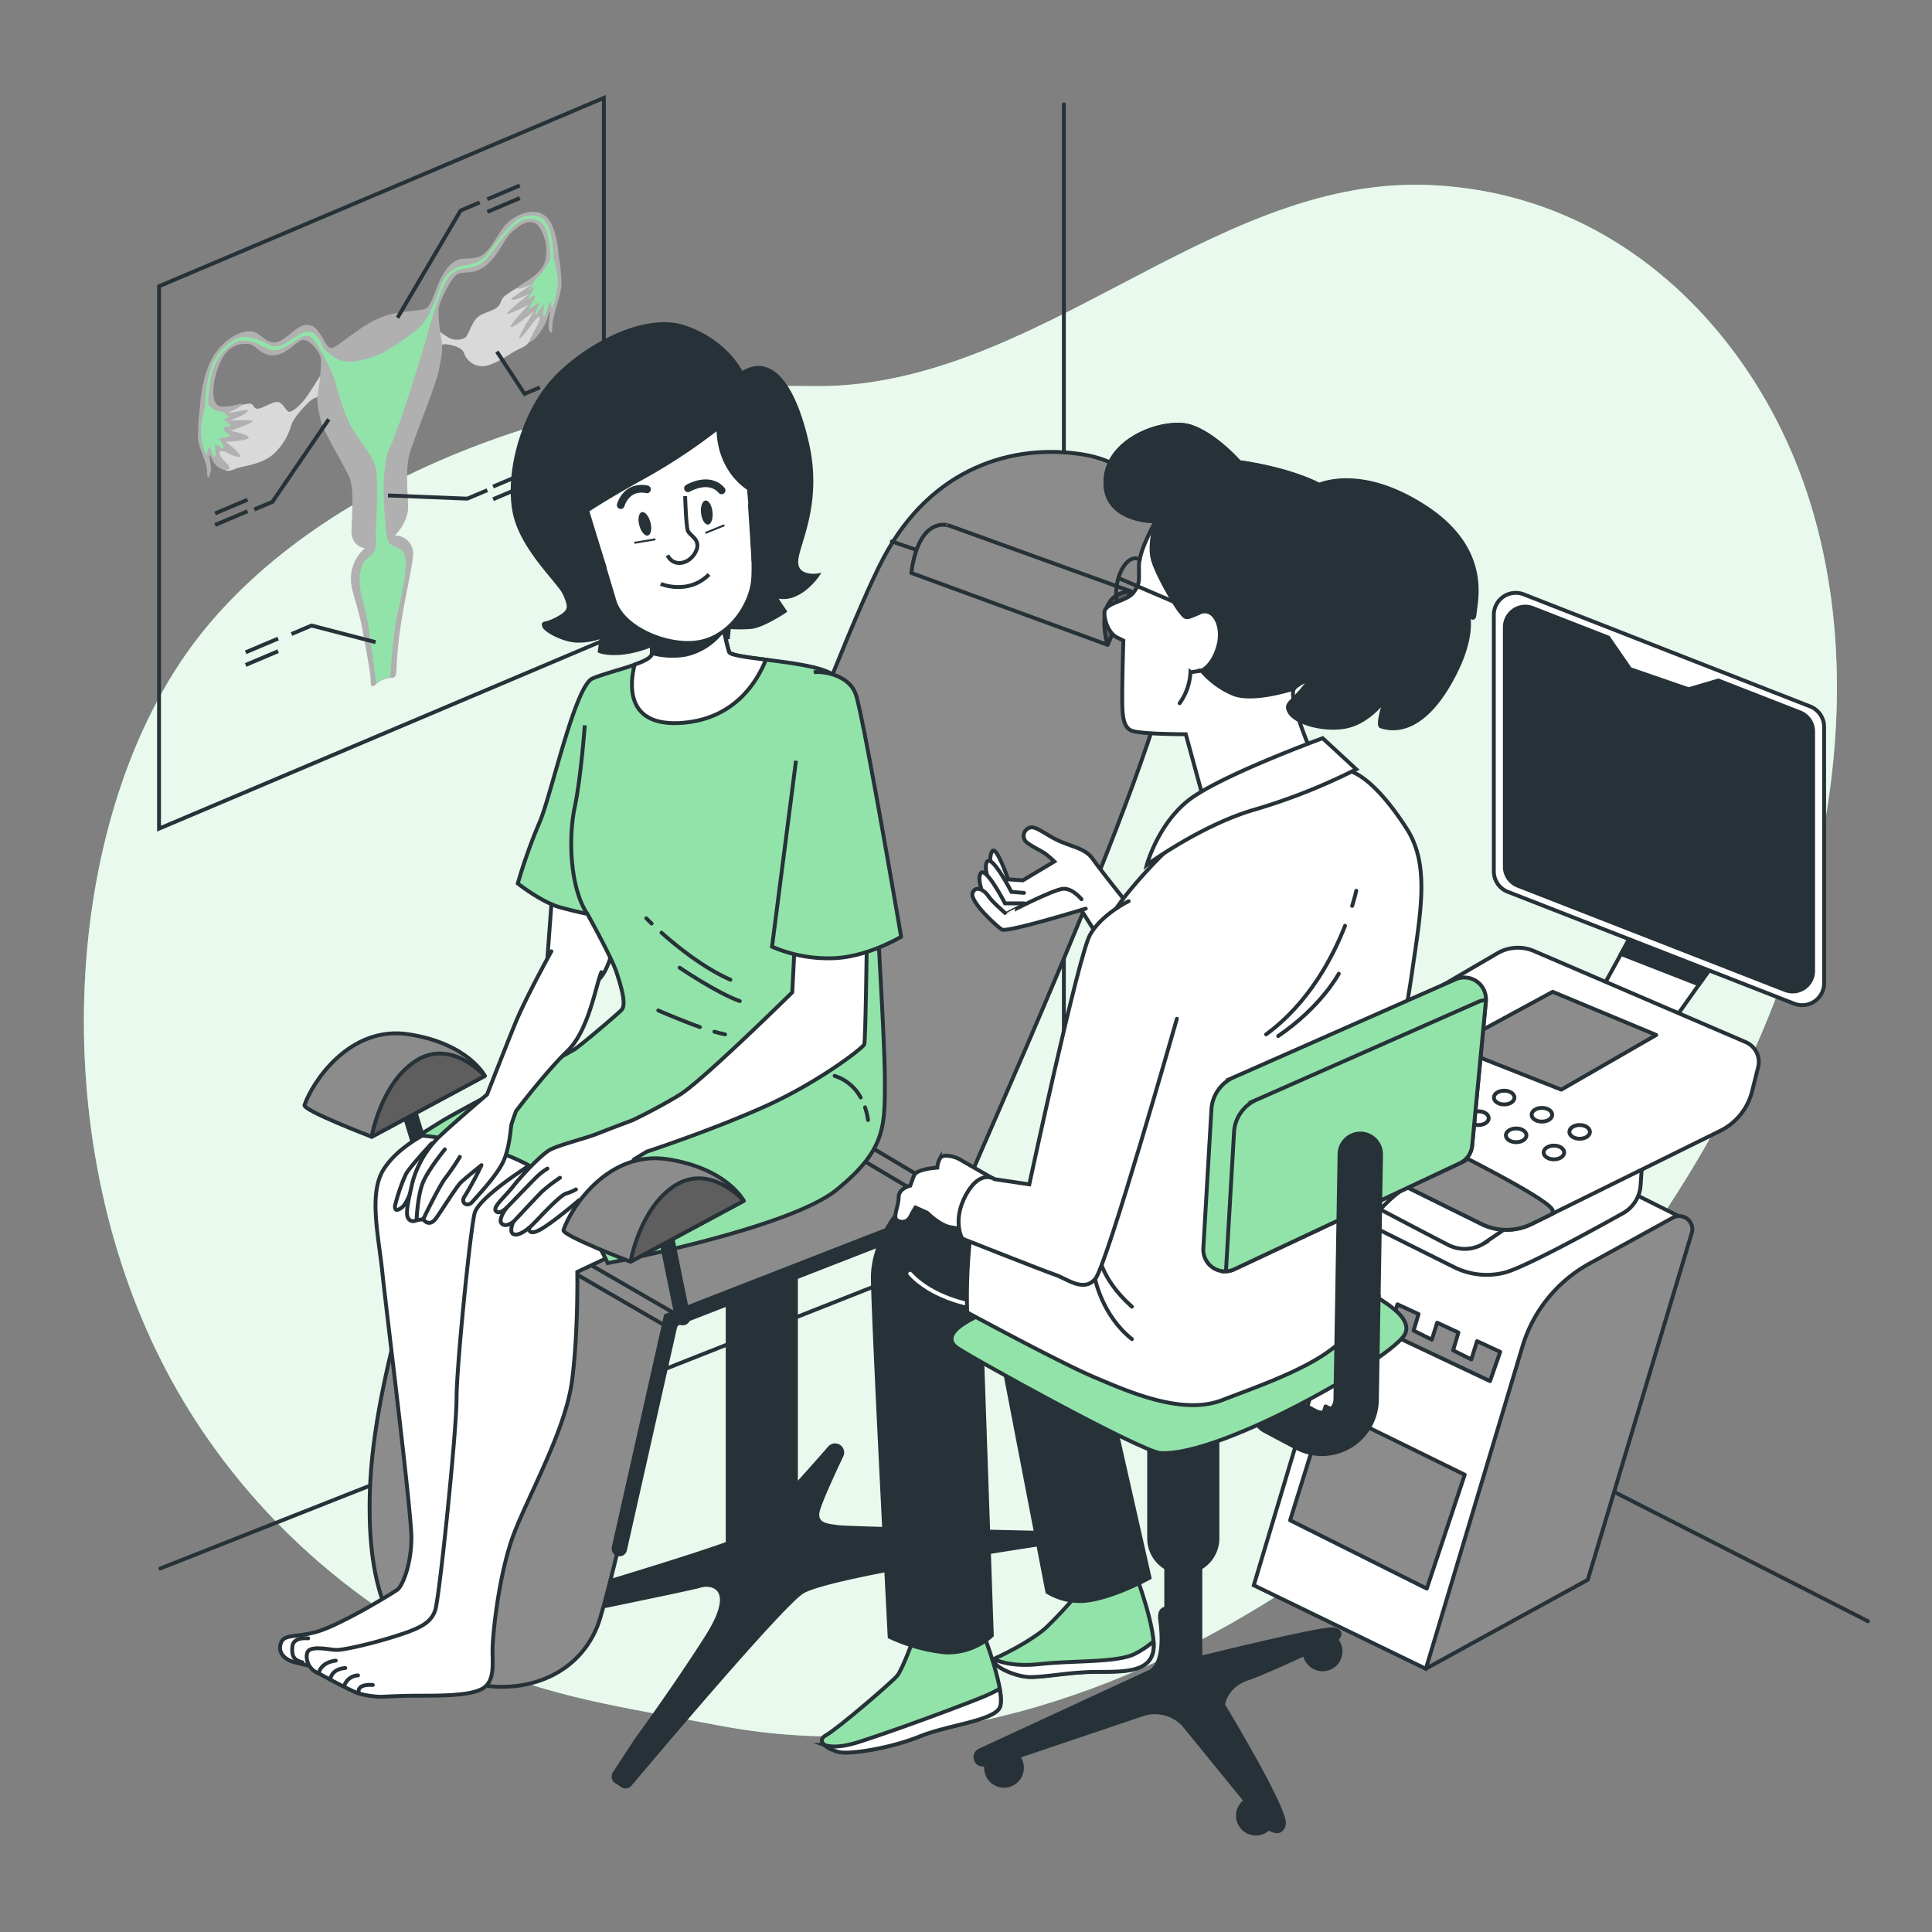 <svg xmlns="http://www.w3.org/2000/svg" viewBox="0 0 500 500"><rect x="0" y="0" width="500" height="500" fill="#808080" stroke="none"/><g id="freepik--background-simple--inject-138"><path d="M186.93,446.72C290.58,465.83,393.71,379.63,441.16,297c31.52-54.92,44.09-119.38,25.69-171.83C453.37,86.73,419.46,49.49,369,47.86,312.85,46,267.61,101,209.89,99.93S84,122.48,51,165.37,11.19,286.46,39.3,347.14c16,34.59,44.38,64.22,81.25,82.2,20.27,9.89,42.16,12.69,65.11,17.14Z" style="fill:#92E3A9"></path><path d="M186.93,446.72C290.58,465.83,393.71,379.63,441.16,297c31.52-54.92,44.09-119.38,25.69-171.83C453.37,86.73,419.46,49.49,369,47.86,312.85,46,267.61,101,209.89,99.93S84,122.48,51,165.37,11.19,286.46,39.3,347.14c16,34.59,44.38,64.22,81.25,82.2,20.27,9.89,42.16,12.69,65.11,17.14Z" style="fill:#fff;opacity:0.8"></path></g><g id="freepik--Walls--inject-138"><polyline points="41.48 405.92 275.33 313.54 483.43 419.57" style="fill:none;stroke:#263238;stroke-linecap:round;stroke-miterlimit:10"></polyline><line x1="275.33" y1="313.54" x2="275.33" y2="27" style="fill:none;stroke:#263238;stroke-linecap:round;stroke-miterlimit:10"></line></g><g id="freepik--Poster--inject-138"><polygon points="156.28 165.7 41.16 214.45 41.16 74.08 156.28 25.34 156.28 165.7" style="fill:none;stroke:#263238;stroke-miterlimit:10"></polygon><path d="M60.51,105.41s3.21-1.06,4.32-.93.61,1.81,2.59,1.13,3.82-2.07,5-1.4,1.73,2.38,2.47,2.37,2.83-1.5,4.68-4.21S83.2,96.7,83.2,96.7L83,103s-1-.92-3.2,1.2-4.07,4.55-4.44,5.89A15.94,15.94,0,0,1,71,117.31c-2.83,2.68-7,3.12-9.12,3.71s-3.09,1.75-5.06-.53a10.69,10.69,0,0,1-1.48-10.66A8,8,0,0,1,60.51,105.41Z" style="fill:#d9d9d9"></path><path d="M134.79,74a26.37,26.37,0,0,0-4.32,2.72c-1.11,1.06-.61,2.34-2.59,3.32s-3.82,1.17-5,2.88-1.73,3.85-2.47,4.46a4.5,4.5,0,0,1-4.69-.24,32.48,32.48,0,0,1-3.57-2.64l.24,6.13a3.32,3.32,0,0,1,3.21-1.51c2.22.25,4.07,1.1,4.44,2.13a5.1,5.1,0,0,0,4.32,3.52c2.83.28,7-2.83,9.12-4s3.08-.86,5.06-4.82S141.69,76.23,140,74,134.79,74,134.79,74Z" style="fill:#d9d9d9"></path><path d="M144.56,66s-.37-8.16-3.7-10.31-7.52.07-9.74,2.2-4.07,7.36-7.15,8.52-4.93-.59-7.89,2.6-4,9.68-5.68,10.71-7.82.51-12.24,2.64c-4.42,1.61-10.56,7.31-12.25,7.73s-2.71-5.23-5.67-5.91-4.81,2.63-7.89,4.09S67.42,86,65.2,85.76s-6.42,1.08-9.75,6.06-3.69,13.44-3.69,13.44a56.8,56.8,0,0,0-.5,8.38c.25,2.56,2.34,6,2.34,8.36s.5,1.72.87.37-.25-3.6-.25-4.35.37.29,1,1.52,2.71,2.56,3.94,1.89-2.34-2.57-2.34-4.21,3.7,1.26,5.06,1-3.46-3.88-3.46-3.88,5.43-.22,5.92-1-4.68-1.88-4.68-1.88a37.15,37.15,0,0,0,5.55-2.2c1.35-.87-5.68-.42-5.68-.42l2.35-1c1.6-.68,3.2-2,1.6-1.72s-4.81.85-4.81.85,3.82-1.62,4-2.27-4,1.08-6,.34-2-5.85.25-11.09,6-5.09,7.65-4.88,3.2,3.25,6.53,2.88,5.8-3.94,7.4-4,4.44,3.17,4.56,5a43.93,43.93,0,0,1-.74,8.33c-.49,3,.13,5,.74,7.7s6.17,11.64,7.4,14.69.62,9.38.5,13.59,3.45,4.63,3.45,4.63a10.42,10.42,0,0,0-3.58,8.34c0,2.53,2,7.18,3,12.85s2.1,11,2.1,13.22,1.11,1,1.11,1l.14-.12a6.09,6.09,0,0,1,4.16-1.76h.14s1.11.27,1.11-1.95a103.28,103.28,0,0,1,1.39-13.25c1-6.51,2.92-14.26,2.92-16.79a4.61,4.61,0,0,0-4.73-4.82s3.57-3.45,3.45-7.55-.74-9.93.49-14,6.79-17.71,7.4-20.94,1.24-5.72.74-8.33a36.56,36.56,0,0,1-.74-7.71c.13-2,3-7.63,4.57-8.91s4.06.21,7.39-2.24,4.94-6.84,6.54-8.41,5.43-5,7.65-1.6,2.34,8.36.24,10.88-6.16,4.24-6,4.78,3.95-1.07,3.95-1.07-3.21,2.1-4.81,3.22,0,1,1.6.36l2.34-1s-7,5.5-5.67,5.22a39.65,39.65,0,0,0,5.55-2.5s-5.18,5.46-4.69,5.85,5.92-4,5.92-4-4.81,7.67-3.45,6.8,5.06-6.89,5.06-5.26-3.58,6.57-2.35,6.19,3.33-3.49,4-5.23,1-3.09,1-2.35-.62,3.53-.25,4.56.86,1.27.86-1.11,2.1-7.57,2.35-10.34A47.88,47.88,0,0,0,144.56,66Z" style="fill:#b0b0b0"></path><path d="M143,79.38c.62-.85,1.48-5.22,1.36-7.55a22.88,22.88,0,0,0-1.12-5c-.21-7.26-1.63-10.58-4.64-11-3.6-.48-5.56,1.42-8.38,4.61-.89,1-1.64,2.05-2.36,3.05-1.46,2-2.72,3.74-4.57,4.43a17,17,0,0,1-2.84.73,7.11,7.11,0,0,0-4.11,1.8c-2.24,2.06-3.38,6.45-3.43,6.64s-1.08,2.41-1.68,3.84A20,20,0,0,1,109,84.3c-1.85,2-8.75,6.53-10.48,7.26,0,0-7.52,3.48-11.22,1.33a17.9,17.9,0,0,1-3.14-2.29c-.36-.51-.65-.92-.68-1S82.26,86,80,85.87c-1.42-.1-2.67.73-4.11,1.68a22.92,22.92,0,0,1-2.84,1.68c-1.86.88-3.12.21-4.57-.56a11.3,11.3,0,0,0-2.36-1c-2.82-.81-4.79-1-8.39,2.48-3,3-4.42,7.48-4.63,14.91A37.93,37.93,0,0,0,52,111c-.12,2.42.74,6.07,1.36,6.4s.24-2.33.86-1.55,1,3,1.48,2.19-.62-3.3.25-2.92,2.09,1.63,1.85.4-1.73-1.94-.5-2.17,2.72-.25,2-.83S57.43,111,58,110.61s2.22,0,1.48-.77a11.9,11.9,0,0,0-1.72-1.35s2.34-.69,1.48-.77-.87-1.27-1.85-1.15a5,5,0,0,1-3.52-1.95c.21-7,1.49-11.14,4.18-13.78,3.31-3.26,5.06-3,7.65-2.22a11.72,11.72,0,0,1,2.27,1c1.51.81,2.94,1.57,5.1.54a23.73,23.73,0,0,0,3-1.74c1.38-.91,2.46-1.63,3.66-1.54,1.91.14,6.38,9.85,6.69,10.83.86,2.76,2.22,8.86,4.81,13.26s5.67,7.25,6.16,11,0,13.36-.12,15,.37,4-.37,5.65-3.08,1.6-3.7,5.72,1,7.6,1.73,11.45c.68,3.58,2.23,15.41,2.44,17a5.94,5.94,0,0,1,3.66-1.49c.18-3.12.81-12.43,2-17.36,1.48-6,2.59-12.38,1.61-14.48s-3.09-1.81-4-3.08-1.35-10.86-1.35-13.83.37-8.17,1.47-10.42,3.09-7.84,5.8-16.26,5.29-17.62,5.3-17.69,2.81-9.31,4.72-11.06a6.33,6.33,0,0,1,3.66-1.55,16.4,16.4,0,0,0,3-.77c2.16-.8,3.59-2.77,5.1-4.86.7-1,1.43-2,2.27-2.93,2.59-2.93,4.34-4.7,7.65-4.25,2.69.36,4,3.47,4.18,10.24a16.49,16.49,0,0,1-3.52,4.93c-1,.72-1,1.9-1.85,2.72s1.48-.48,1.48-.48-1,1.45-1.73,2.81.87-.37,1.48-.48-.49,1.69-1.23,2.9.74,0,2-.84-.24,1.14-.49,2.58,1-.86,1.85-2-.25,2.33.25,2.72.86-2.15,1.48-3.45S142.39,80.24,143,79.38Z" style="fill:#92E3A9"></path><polyline points="124.14 52.39 119.2 54.49 102.88 82.23" style="fill:none;stroke:#263238;stroke-miterlimit:10"></polyline><polyline points="126.12 126.86 120.93 129.05 100.41 128.22" style="fill:none;stroke:#263238;stroke-miterlimit:10"></polyline><polyline points="75.44 164.09 80.63 161.89 97.2 166.19" style="fill:none;stroke:#263238;stroke-miterlimit:10"></polyline><line x1="55.66" y1="132.88" x2="64.07" y2="129.32" style="fill:none;stroke:#263238;stroke-miterlimit:10"></line><line x1="55.66" y1="135.86" x2="64.07" y2="132.3" style="fill:none;stroke:#263238;stroke-miterlimit:10"></line><line x1="127.6" y1="125.93" x2="136.01" y2="122.37" style="fill:none;stroke:#263238;stroke-miterlimit:10"></line><line x1="127.6" y1="129.2" x2="136.01" y2="125.64" style="fill:none;stroke:#263238;stroke-miterlimit:10"></line><line x1="63.57" y1="168.82" x2="71.98" y2="165.26" style="fill:none;stroke:#263238;stroke-miterlimit:10"></line><line x1="63.57" y1="172.09" x2="71.98" y2="168.53" style="fill:none;stroke:#263238;stroke-miterlimit:10"></line><line x1="126.12" y1="51.56" x2="134.53" y2="48" style="fill:none;stroke:#263238;stroke-miterlimit:10"></line><line x1="126.12" y1="54.83" x2="134.53" y2="51.27" style="fill:none;stroke:#263238;stroke-miterlimit:10"></line><polyline points="65.8 131.86 70.5 129.87 85.08 108.52" style="fill:none;stroke:#263238;stroke-miterlimit:10"></polyline><polyline points="139.72 100.26 135.76 101.94 128.59 90.99" style="fill:none;stroke:#263238;stroke-miterlimit:10"></polyline></g><g id="freepik--character-1--inject-138"><path d="M164.24,450.06l-5.62,8.6a2,2,0,0,0,.57,2.79l1.57,1.05a2,2,0,0,0,2.67-.37c6.53-7.76,38.63-45.73,44.31-49.63,6.32-4.35,66-13.05,66-13.05h0a3.68,3.68,0,0,0-3.57-3.24c-11.64-.26-51.34-1.17-53.37-1.51-2.37-.39-5.14-.39-4.74-3.16.28-2,4.11-10.25,6.18-14.63a2.35,2.35,0,0,0-1.7-3.32h0a2.34,2.34,0,0,0-2.19.76c-3.63,4.16-17.55,20-21.67,22.73s-54.92,17.65-68.29,21.55a2,2,0,0,0-.88,3.35h0a2,2,0,0,0,1.85.58c7.7-1.57,53.68-10.92,55.86-11.65,2.37-.79,9.49-.39,1.18,12.66S164.24,450.06,164.24,450.06Z" style="fill:#263238"></path><path d="M197.15,414.32a9.34,9.34,0,0,1-9.33-9.34V328.2a9.34,9.34,0,0,1,18.67,0V405A9.34,9.34,0,0,1,197.15,414.32Z" style="fill:#263238"></path><line x1="102.92" y1="277.84" x2="111.38" y2="305.6" style="fill:none;stroke:#263238;stroke-linecap:round;stroke-miterlimit:10;stroke-width:4px"></line><path d="M78.81,286c-.45,1.37,17.36,8.19,17.36,8.19l29.3-15.76s-4.23-8.34-19.66-10.75S80.74,280.25,78.81,286Z" style="fill:#8c8c8c;stroke:#263238;stroke-linecap:round;stroke-linejoin:round"></path><path d="M96.17,294.23s2.41-14,11.57-19.76,17.73,4,17.73,4Z" style="fill:#5e5e5e;stroke:#263238;stroke-linecap:round;stroke-linejoin:round"></path><path d="M173.6,341.63s-15.67,71-19,79.24c-5.72,14.25-21.83,18.55-35.52,13.85C99.38,428,95.58,408.23,95.65,389.54c.07-17,3.88-33,7.9-49.33,1.93-7.87,3.64-15.8,5.41-23.7.3-1.32,1.18-10.27,2.42-10.91L179,270.79s37.17-102.73,49.61-126.31,33.68-29.79,51.74-26.85c15.53,2.53,28.82,17,23.58,49.78s-54,138-55.31,143.22S173.6,341.63,173.6,341.63Z" style="fill:#8c8c8c;stroke:#263238;stroke-linecap:round;stroke-linejoin:round"></path><path d="M173.6,343.59a2.05,2.05,0,0,1-1-.26l-62.22-36a2,2,0,1,1,2-3.4l62.22,36a2,2,0,0,1-1,3.66Z" style="fill:#8c8c8c;stroke:#263238;stroke-linecap:round;stroke-linejoin:round"></path><path d="M246.3,313.63a2,2,0,0,1-1-.27L178,273.31a2,2,0,0,1,2-3.4l67.3,40a2,2,0,0,1,.72,2.69A2,2,0,0,1,246.3,313.63Z" style="fill:#8c8c8c;stroke:#263238;stroke-linecap:round;stroke-linejoin:round"></path><polyline points="248 312.64 173.6 341.63 160.29 400.78" style="fill:none;stroke:#263238;stroke-linecap:round;stroke-miterlimit:10;stroke-width:4px"></polyline><line x1="230.8" y1="140.13" x2="304.27" y2="165.28" style="fill:none;stroke:#263238;stroke-linecap:round;stroke-linejoin:round"></line><path d="M235.84,148.28l50.79,18.6,6-13.86-47-17S237.87,133.12,235.84,148.28Z" style="fill:#8c8c8c;stroke:#263238;stroke-linecap:round;stroke-linejoin:round"></path><path d="M286.63,166.88s-4.17-13.21,6-13.86Z" style="fill:#5e5e5e;stroke:#263238;stroke-linecap:round;stroke-linejoin:round"></path><path d="M191.91,96.73s-3.53-8.15-14.68-12S149,91,141.89,100s-10.61,23.11-8.7,32.62,11.69,17.95,13.05,21.21,1.63,4.35-1.91,6.25-3.8.82-3.53,1.9,4.62,3.54,8.16,3.81a16.6,16.6,0,0,0,6.79-1.09l-.54,3.81s3.26,1.36,9.51-.27,9-4.35,9-4.35,4.89,2.17,7.61,2.17a38,38,0,0,0,7.07-1.09l.27-2.71a34.11,34.11,0,0,0,5.71,0c3-.28,8.7-4.08,8.7-4.08l-2.72-4.08a6.87,6.87,0,0,0,5.44-.27c3.26-1.36,5.71-4.9,5.71-4.9s-5.44.82-5.44-3.53,6.52-14.68,2.72-31S198.71,92.11,191.91,96.73Z" style="fill:#263238;stroke:#263238;stroke-miterlimit:10"></path><path d="M142.92,231.11l-1.3,17.45s3,8.61,8.62,7.54,7.32-6.25,8.4-10.77a102.12,102.12,0,0,0,1.72-11.2Z" style="fill:#fff;stroke:#263238;stroke-linecap:round;stroke-linejoin:round"></path><path d="M111.38,292.83s-8.18,3.6-12.11,9.83S98,320,98.94,329.18s7.53,61.89,7.53,68.77-2.29,12.45-3.6,13.43-12.12,7.53-18.67,10.15-10.48,1-11.46,3.6,1,4.26,3,4.91,13.42,3.28,18,2,7.2-2.95,15.39-4.59,11.79.33,12.12-7.85-.66-17-.33-26.2,4.26-32.75,4.59-47.16.32-27.18.32-27.18l21.29-12.45a26.37,26.37,0,0,0-11.79-12.77C126.77,289.56,111.38,292.83,111.38,292.83Z" style="fill:#fff;stroke:#263238;stroke-linecap:round;stroke-miterlimit:10"></path><path d="M79.76,424s-3.85-.49-4.1,2.11.5,3.6,2.61,4.1" style="fill:none;stroke:#263238;stroke-linecap:round;stroke-miterlimit:10"></path><path d="M138.16,300.89s-14.26,8.77-15.35,13.16-4.66,39.48-4.66,48-4.39,51-5.49,54.57-4.39,4.93-10.42,6.85S89.08,427,87.16,427s-7.13-1.37-7.67.83a3.71,3.71,0,0,0-.12.93A4.68,4.68,0,0,0,82.29,433l.21.09s8.5,4.66,10.42,5.21a24.6,24.6,0,0,0,5.48.82c1.1,0,4.94-.28,10.42-.28s13.16,0,16.18-1.91,2.47-6,2.47-9.88,1.64-20.29,5.76-30.7,13.16-26.6,14.8-38.94,1.37-28.24,1.37-28.24l9.87-4.66A31.39,31.39,0,0,0,152.69,308C146.39,299.79,138.16,300.89,138.16,300.89Z" style="fill:#fff;stroke:#263238;stroke-linecap:round;stroke-miterlimit:10"></path><path d="M82.5,433.05s.28-2.75,4.39-3.29" style="fill:none;stroke:#263238;stroke-linecap:round;stroke-miterlimit:10"></path><path d="M85.52,434.42s.27-2.47,3.84-2.74" style="fill:none;stroke:#263238;stroke-linecap:round;stroke-miterlimit:10"></path><path d="M89.08,436.34a3.9,3.9,0,0,1,3.57-2.75" style="fill:none;stroke:#263238;stroke-linecap:round;stroke-miterlimit:10"></path><path d="M92.92,438.26s-1.1-2.47,3.56-2.2" style="fill:none;stroke:#263238;stroke-linecap:round;stroke-miterlimit:10"></path><path d="M166.73,160.2s2.62,6.88,2,9.17-10.8,4.26-15.39,6.22-10.81,30.79-13.75,37.34A140.43,140.43,0,0,0,134,228.64s6.22,4.92,11.13,6.23S152,236.5,152,236.5s6.22,11.14,7.53,15.07,2.62,8.51,1.31,9.82-10.15,8.84-12.11,10.15-29.8,15.72-35,19l-5.24,3.27s16.7,1.31,28.49,7.86,20.3,25.22,20.3,25.22,46.83-8.84,59.27-19,12.45-16,12.45-27.83-2.29-44.54-2.29-52.4-6.88-48.79-10.81-52.72-26.53-4.26-27.18-6.22-2-8.52-2-8.52Z" style="fill:#92E3A9;stroke:#263238;stroke-miterlimit:10"></path><path d="M171.19,241.38c4.11,3.66,10.91,9.14,17.84,12.17" style="fill:none;stroke:#263238;stroke-linecap:round;stroke-miterlimit:10"></path><path d="M167.25,237.65s.5.51,1.39,1.36" style="fill:none;stroke:#263238;stroke-linecap:round;stroke-miterlimit:10"></path><path d="M175.89,250.44s9.68,6.57,15.56,8.64" style="fill:none;stroke:#263238;stroke-linecap:round;stroke-miterlimit:10"></path><path d="M223.87,286.58a18.72,18.72,0,0,1,.77,3.27" style="fill:none;stroke:#263238;stroke-linecap:round;stroke-miterlimit:10"></path><path d="M216,278.44a11.7,11.7,0,0,1,6.74,5.58" style="fill:none;stroke:#263238;stroke-linecap:round;stroke-miterlimit:10"></path><path d="M184.88,267c1,.3,2,.54,2.77.69" style="fill:none;stroke:#263238;stroke-linecap:round;stroke-miterlimit:10"></path><path d="M170.36,261.5s5.53,2.44,10.78,4.31" style="fill:none;stroke:#263238;stroke-linecap:round;stroke-miterlimit:10"></path><path d="M176.88,187.05c13.38-1.15,19.11-10.74,21.34-16.32-5.06-.64-9.27-1.18-9.55-2-.66-2-2-8.52-2-8.52h-20s2.62,6.88,2,9.17c-.26.92-2.07,1.79-4.43,2.63C163.1,176.46,161.4,188.39,176.88,187.05Z" style="fill:#fff;stroke:#263238;stroke-miterlimit:10"></path><path d="M177.54,169.41a16.56,16.56,0,0,0,9.72-6.52c-.32-1.51-.56-2.69-.56-2.69h-20s2.37,6.25,2,8.81A20.34,20.34,0,0,0,177.54,169.41Z" style="fill:#263238;stroke:#263238;stroke-miterlimit:10"></path><path d="M185.93,110.6a146.64,146.64,0,0,1-18.76,12.51c-10.33,5.7-15.22,9-15.22,9s5.7,18.76,7.06,23.38c2.18,7.34,14.41,12.23,22.3,10.6s13.05-9.79,13.59-16-1.08-23.65-1.08-23.65S185.93,122,185.93,110.6Z" style="fill:#fff;stroke:#263238;stroke-miterlimit:10"></path><line x1="164.16" y1="140.48" x2="169.62" y2="139.57" style="fill:none;stroke:#263238;stroke-miterlimit:10;stroke-width:0.5px"></line><line x1="187.47" y1="135.93" x2="182.55" y2="137.93" style="fill:none;stroke:#263238;stroke-miterlimit:10;stroke-width:0.5px"></line><path d="M177.31,128.4s.23,7.54.68,8.91,3.66,2.29,2.06,5.49-5.71,4.12-7.31.92" style="fill:none;stroke:#263238;stroke-miterlimit:10"></path><path d="M168.34,135.19c.43,1.67.14,3.19-.66,3.4s-1.8-1-2.24-2.65-.13-3.19.66-3.4S167.9,133.52,168.34,135.19Z" style="fill:#263238"></path><path d="M184.4,132.49c.19,1.71-.32,3.18-1.14,3.27s-1.64-1.23-1.83-2.94.32-3.19,1.15-3.28S184.22,130.77,184.4,132.49Z" style="fill:#263238"></path><path d="M160.65,130.72s1.36-5.17,6.79-4.08" style="fill:none;stroke:#263238;stroke-linecap:round;stroke-miterlimit:10;stroke-width:2px"></path><path d="M178.05,126.37s5.43-3.26,8.7.54" style="fill:none;stroke:#263238;stroke-linecap:round;stroke-miterlimit:10;stroke-width:2px"></path><path d="M171,151.11s7.07,3,12.5-2.45" style="fill:none;stroke:#263238;stroke-miterlimit:10"></path><path d="M153,135.88s-3.26-3.8-4.62.55.82,6,2.45,7.34,5.44,2.45,5.44,2.45Z" style="fill:none;stroke:#263238;stroke-miterlimit:10"></path><path d="M194.09,130.72s3-5.71,4.35,0-3.31,11.24-3.58,12.05Z" style="fill:none;stroke:#263238;stroke-miterlimit:10"></path><path d="M205.7,243.71l-.66,13.1s-23.25,22.92-29.14,26.52-12.12,6.55-12.12,6.55-6.75,2.54-9.17,3.51c-3.23,1.29-10.34,3-12.49,4.3s-6.89,6.25-9.26,9.26-5.39,5.39-4.52,6.47,2.8-.87,2.8-.87-2.37,3-1.3,4.1,3-.43,3-.43-1.29,2.8.21,3.23,3.88-1.73,3.88-1.73-.43,2.37,3,.43,9.9-7.53,9.9-7.53,5.6-.87,8.83-3.45a23.41,23.41,0,0,0,5.39-7.11l3.29-2h0s17-5.57,30.79-11.79,25.21-15.06,25.54-16,.65-25.87.65-25.87S210,244,205.7,243.71Z" style="fill:#fff;stroke:#263238;stroke-linecap:round;stroke-linejoin:round"></path><path d="M131.14,312.55s6-6.24,7.53-7.75a16,16,0,0,1,3-2.37" style="fill:none;stroke:#263238;stroke-linecap:round;stroke-linejoin:round"></path><path d="M132.86,316.22s5.81-6.25,7.32-7.76a40.87,40.87,0,0,1,4.74-3.66" style="fill:none;stroke:#263238;stroke-linecap:round;stroke-linejoin:round"></path><path d="M137,317.72c1.51-1.29,7.54-8.18,9.48-8.83a12,12,0,0,0,2.58-1.07" style="fill:none;stroke:#263238;stroke-linecap:round;stroke-linejoin:round"></path><path d="M206,196.88,199.8,245A36.49,36.49,0,0,0,214.87,248c9.17,0,18.34-5.57,18.34-5.57s-9.83-57.64-11.79-62.88-9.17-5.89-10.81-5.56" style="fill:#92E3A9;stroke:#263238;stroke-miterlimit:10"></path><path d="M151.34,187.71s-1,13.75-2.62,21.29-1.31,20.63,3.27,27.5" style="fill:none;stroke:#263238;stroke-miterlimit:10"></path><path d="M111.69,295.94s-5.82,6.25-6.68,8a46.25,46.25,0,0,0-2.8,8.18c0,.87.22,1.51,1.72.43s2.59-4.95,3.45-6.46,3.66-6,3.66-6" style="fill:none;stroke:#263238;stroke-linecap:round;stroke-linejoin:round"></path><path d="M142.7,246.19s-6.68,12.06-9.48,18.95c-2.21,5.46-5.78,14.57-7.17,18.12-1.67,1.43-10.33,8.86-12.86,11.39a26.28,26.28,0,0,0-6.46,11.41c-.86,3.88-1.94,8-1.07,9.26a1.51,1.51,0,0,0,2.15.44l1.72-.22s1.51,2.37,3.45-.43,5.17-8,6.24-9.05,5.39-4.52,5.39-4.52a83.84,83.84,0,0,1-4.31,8c-1.29,1.72.65,3,1.94,1.51s5.82-6.25,7.75-9.91,2.16-9.26,2.37-10.12c.13-.52.72-2.17,1.17-3.43,0,0,7.66-10.14,13.26-15.53s7.33-16.79,8.83-20.46" style="fill:#fff;stroke:#263238;stroke-linecap:round;stroke-linejoin:round"></path><path d="M109.53,315.54s4.1-8.61,5.82-10.77a59.73,59.73,0,0,0,3.66-5.38" style="fill:none;stroke:#263238;stroke-linecap:round;stroke-linejoin:round"></path><path d="M107.81,315.76s.22-6.47,1.72-9.91,5.6-8.4,5.6-8.4" style="fill:none;stroke:#263238;stroke-linecap:round;stroke-linejoin:round"></path><line x1="171.38" y1="314.96" x2="176.68" y2="341" style="fill:none;stroke:#263238;stroke-linecap:round;stroke-miterlimit:10;stroke-width:4px"></line><path d="M145.83,318.34c-.46,1.37,17.35,8.19,17.35,8.19l29.3-15.75s-4.23-8.35-19.65-10.76S147.76,312.55,145.83,318.34Z" style="fill:#8c8c8c;stroke:#263238;stroke-linecap:round;stroke-linejoin:round"></path><path d="M163.18,326.53s2.41-14,11.57-19.76,17.73,4,17.73,4Z" style="fill:#5e5e5e;stroke:#263238;stroke-linecap:round;stroke-linejoin:round"></path></g><g id="freepik--Device--inject-138"><path d="M396,295.53c-3.07-1.7-5.95-2.92-7.61-2l-21.57,11.86a36.41,36.41,0,0,0-17.34,21.46l-25,83.42L369,431.88l67-116.37Z" style="fill:#fff;stroke:#263238;stroke-linecap:round;stroke-miterlimit:10"></path><path d="M410.92,408.84l-41.89,23,25-83.43A36.41,36.41,0,0,1,411.37,327l21.56-11.85a3.39,3.39,0,0,1,4.89,3.95Z" style="fill:#8c8c8c;stroke:#263238;stroke-linecap:round;stroke-linejoin:round"></path><polygon points="343.05 363.98 379.07 381.66 369.25 411.13 333.88 393.45 343.05 363.98" style="fill:#8c8c8c;stroke:#263238;stroke-linecap:round;stroke-linejoin:round"></polygon><polygon points="382.26 347.09 380.78 351.82 376.06 349.47 377.44 344.86 371.93 342.31 370.56 346.71 365.84 344.36 367.12 340.08 361.66 337.56 360.33 341.8 355.61 339.44 356.85 335.33 352.22 333.19 349.6 340.4 385.62 357.43 388.25 349.86 382.26 347.09" style="fill:#8c8c8c;stroke:#263238;stroke-linecap:round;stroke-linejoin:round"></polygon><path d="M328.64,284.07l-12.18,6.82A4.14,4.14,0,0,0,315.2,297h0a4.12,4.12,0,0,0,1.44,1.18L376.45,328a18.87,18.87,0,0,0,13.1,1.31C395,327.78,412,318.46,420,314a9,9,0,0,0,4.59-7.25l.33-5-8.52-2-32.74,22.27a9.43,9.43,0,0,1-9.17,0c-5.24-2.62-51.09-26.85-51.09-26.85s-2.17-1.78,1-3.86c2.19-1.44,8.85-5.31,8.85-5.31Z" style="fill:#fff;stroke:#263238;stroke-linecap:round;stroke-miterlimit:10"></path><polygon points="424.26 238.22 413.13 258.53 431.47 266.39 445.88 246.08 424.26 238.22" style="fill:#fff;stroke:#263238;stroke-linecap:round;stroke-miterlimit:10"></polygon><polygon points="419.51 246.9 439.7 254.78 445.88 246.08 424.26 238.22 419.51 246.9" style="fill:#263238;stroke:#263238;stroke-linecap:round;stroke-miterlimit:10"></polygon><path d="M397,246.13l54.8,23.57a5.59,5.59,0,0,1,3.21,6.48l-1.57,6.25a15.61,15.61,0,0,1-8.23,10.22l-48.82,24.11a14.68,14.68,0,0,1-13,0l-56.85-28.12a3.54,3.54,0,0,1-.21-6.23l61.21-35.71A10.54,10.54,0,0,1,397,246.13Z" style="fill:#fff;stroke:#263238;stroke-linecap:round;stroke-miterlimit:10"></path><path d="M464.34,259.75,390.22,230.8a5.67,5.67,0,0,1-3.62-5.28V159.11a5.68,5.68,0,0,1,7.74-5.29l74.12,29a5.68,5.68,0,0,1,3.62,5.28v66.41A5.68,5.68,0,0,1,464.34,259.75Z" style="fill:#fff;stroke:#263238;stroke-linecap:round;stroke-miterlimit:10"></path><path d="M465.86,184.37l-21.15-8.26L437,178.38l-15.13-5.22L416.23,165l-19.55-7.64a5.3,5.3,0,0,0-7.23,4.94v62a5.29,5.29,0,0,0,3.37,4.93l69.18,27a5.3,5.3,0,0,0,7.23-4.93v-62A5.29,5.29,0,0,0,465.86,184.37Z" style="fill:#263238;stroke:#263238;stroke-linecap:round;stroke-miterlimit:10"></path><polygon points="401.83 256.68 428.63 267.85 404.06 282 375.76 270.83 401.83 256.68" style="fill:#8c8c8c;stroke:#263238;stroke-linecap:round;stroke-linejoin:round"></polygon><path d="M401.83,313.28c-.7-4.15-59-31.71-67.75-35.41l-7.74,4.54a3.54,3.54,0,0,0,.21,6.23l56.85,28.12a14.68,14.68,0,0,0,13,0l5.52-2.72C401.9,313.78,401.87,313.52,401.83,313.28Z" style="fill:#8c8c8c;stroke:#263238;stroke-linecap:round;stroke-linejoin:round"></path><ellipse cx="359.97" cy="270.73" rx="2.66" ry="1.78" style="fill:#fff;stroke:#263238;stroke-linecap:round;stroke-miterlimit:10"></ellipse><ellipse cx="369.74" cy="275.17" rx="2.66" ry="1.78" style="fill:#fff;stroke:#263238;stroke-linecap:round;stroke-miterlimit:10"></ellipse><ellipse cx="379.51" cy="279.61" rx="2.66" ry="1.78" style="fill:#fff;stroke:#263238;stroke-linecap:round;stroke-miterlimit:10"></ellipse><ellipse cx="389.28" cy="284.05" rx="2.66" ry="1.78" style="fill:#fff;stroke:#263238;stroke-linecap:round;stroke-miterlimit:10"></ellipse><path d="M401.71,288.49c0,1-1.19,1.78-2.67,1.78s-2.66-.8-2.66-1.78,1.19-1.77,2.66-1.77S401.71,287.51,401.71,288.49Z" style="fill:#fff;stroke:#263238;stroke-linecap:round;stroke-miterlimit:10"></path><ellipse cx="408.81" cy="292.93" rx="2.66" ry="1.78" style="fill:#fff;stroke:#263238;stroke-linecap:round;stroke-miterlimit:10"></ellipse><ellipse cx="353.31" cy="276.06" rx="2.66" ry="1.78" style="fill:#fff;stroke:#263238;stroke-linecap:round;stroke-miterlimit:10"></ellipse><ellipse cx="363.08" cy="280.5" rx="2.66" ry="1.78" style="fill:#fff;stroke:#263238;stroke-linecap:round;stroke-miterlimit:10"></ellipse><ellipse cx="372.85" cy="284.94" rx="2.66" ry="1.78" style="fill:#fff;stroke:#263238;stroke-linecap:round;stroke-miterlimit:10"></ellipse><ellipse cx="382.62" cy="289.38" rx="2.66" ry="1.78" style="fill:#fff;stroke:#263238;stroke-linecap:round;stroke-miterlimit:10"></ellipse><ellipse cx="392.38" cy="293.82" rx="2.66" ry="1.78" style="fill:#fff;stroke:#263238;stroke-linecap:round;stroke-miterlimit:10"></ellipse><ellipse cx="402.15" cy="298.26" rx="2.66" ry="1.78" style="fill:#fff;stroke:#263238;stroke-linecap:round;stroke-miterlimit:10"></ellipse></g><g id="freepik--character-2--inject-138"><path d="M279.05,412.26a114.6,114.6,0,0,1-8.36,9c-3.35,3-9.71,6.36-12.72,7.7s4.35,5,8.7,5,10.37-1.34,17.4-1.34,13.39,0,14.39-5.36-5-21.08-5-21.08l-15.39,3Z" style="fill:#92E3A9;stroke:#263238;stroke-miterlimit:10"></path><path d="M269,430.67c-6.13.66-9.82-.41-11.64-1.22-1,1.57,5.38,4.57,9.3,4.57,4.35,0,10.37-1.34,17.4-1.34s13.39,0,14.39-5.36a10.24,10.24,0,0,0,.07-2.53,25.15,25.15,0,0,1-4.75,3.2C289.09,430.34,278.38,429.67,269,430.67Z" style="fill:#fff;stroke:#263238;stroke-linecap:round;stroke-miterlimit:10"></path><path d="M257,339l14.06,73a16.08,16.08,0,0,0,11.71,2c7-1.34,14.73-5.69,14.73-5.69L283.4,346S264.66,330.27,257,339Z" style="fill:#263238;stroke:#263238;stroke-linecap:round;stroke-miterlimit:10"></path><path d="M236.22,424.65s-2.68,7.36-4,9-15.39,13.72-18.41,15.4.67,3.68,3.35,4.35,13.39-1,20.75-4,18.74-4,20.75-7.36-4.35-19.75-4.35-19.75S237.89,426.65,236.22,424.65Z" style="fill:#92E3A9;stroke:#263238;stroke-miterlimit:10"></path><path d="M222.49,450.75c-4.72,1.53-7.53,1.44-9.22.82a9.7,9.7,0,0,0,3.87,1.86c2.68.67,13.39-1,20.75-4s18.74-4,20.75-7.36c.54-.91.47-2.78.08-5-1.3.72-2.7,1.41-4.1,2C249.94,441,233.87,447.07,222.49,450.75Z" style="fill:#fff;stroke:#263238;stroke-linecap:round;stroke-miterlimit:10"></path><path d="M266,314.21s-24.76-6.36-29.11-4.35-11,11.71-11,20.75,4.35,93,4.35,93a44.86,44.86,0,0,0,14.06,4,16.69,16.69,0,0,0,12.38-4.35l-3-86.35,13.72-16.73S270,317.22,266,314.21Z" style="fill:#263238;stroke:#263238;stroke-linecap:round;stroke-miterlimit:10"></path><path d="M251.28,337.63s-10-1.67-15.73-8" style="fill:none;stroke:#fff;stroke-linecap:round;stroke-miterlimit:10"></path><path d="M306.23,437.9a4.91,4.91,0,0,1-4.91-4.91V398.12a4.92,4.92,0,1,1,9.83,0V433A4.91,4.91,0,0,1,306.23,437.9Z" style="fill:#263238"></path><path d="M306.23,407.45a9.33,9.33,0,0,1-9.33-9.33v-39.3a9.34,9.34,0,1,1,18.67,0v39.3A9.34,9.34,0,0,1,306.23,407.45Z" style="fill:#263238"></path><path d="M297.88,432.5,253.58,453a1.93,1.93,0,0,0,0,3.52l.07,0c2.46,1,10.29-2.14,10.29-2.14l31.47-10.63a10.23,10.23,0,0,1,10.8,2.45l21.62,26.53s3.44,3,4.42-.49-15.72-31-15.72-31,.49-4.91,6.39-6.87C327.33,433,346,424.15,346,424.15s2-2-1-2.46-36.35,7.86-36.35,7.86l-6.39-13.26s-2.45-.49-2,2.95S301.32,430,297.88,432.5Z" style="fill:#263238;stroke:#263238;stroke-linecap:round;stroke-miterlimit:10"></path><path d="M264.48,457.52a4.64,4.64,0,1,1-4.64-4.64A4.64,4.64,0,0,1,264.48,457.52Z" style="fill:#263238;stroke:#263238;stroke-linecap:round;stroke-miterlimit:10"></path><path d="M346.92,427.38a4.64,4.64,0,1,1-4.64-4.64A4.63,4.63,0,0,1,346.92,427.38Z" style="fill:#263238;stroke:#263238;stroke-linecap:round;stroke-miterlimit:10"></path><path d="M329.66,469.89a4.64,4.64,0,1,1-4.64-4.64A4.63,4.63,0,0,1,329.66,469.89Z" style="fill:#263238;stroke:#263238;stroke-linecap:round;stroke-miterlimit:10"></path><path d="M257,339s-14.8,5-9.67,9.53c1.88,1.66,48,27.2,53,27.51,15.72,1,60.91-25.05,63.37-30.95s-12.28-11.79-22.6-17.68-31.44-11.3-36.35-8.84S257,339,257,339Z" style="fill:#92E3A9;stroke:#263238;stroke-miterlimit:10"></path><path d="M299.09,134.9s-4.33,7.51-4.33,11.55.29,4.61-1.44,6.92-7.5,2.6-7.5,5.2,1.44,5.48,3.17,6.35l1.73.86s-.29,9.52-.29,14.14,0,8.37,2.6,9.24,13.85.86,13.85.86l4.33,15.87s10.68-4.9,16.74-8.08a105.35,105.35,0,0,1,10.68-4.9s-5.2-12.41-3.76-14.72,12.41-4.62,16.45-15.87,1.74-28.57-6.35-34.63-24.24-8.08-24.24-8.08-6.34-7.22-12.69-9.24-21.36,2.89-21.94,13.86S299.09,134.9,299.09,134.9Z" style="fill:#fff;stroke:#263238;stroke-linecap:round;stroke-miterlimit:10"></path><path d="M310.92,173.57l-2.83.42a15.08,15.08,0,0,1-2.8,8" style="fill:none;stroke:#263238;stroke-linecap:round;stroke-miterlimit:10"></path><path d="M345,127.69c-8.08-6.06-24.24-8.08-24.24-8.08s-6.34-7.22-12.69-9.24-21.36,2.89-21.94,13.86,13,10.67,13,10.67-1.73,5.78-.86,9.53,5.77,12.12,7.21,13.85,1.15,2,4.91.29,6.34,3.46,4.9,8.65-4.33,6.35-4.33,6.35a21.78,21.78,0,0,0,8.37,6.06c5.2,2,15.58-1.44,15.58-1.44,1.45-2.31,12.41-4.62,16.45-15.87S353.06,133.75,345,127.69Z" style="fill:#263238;stroke:#263238;stroke-linecap:round;stroke-miterlimit:10"></path><path d="M289.09,155.74a12.07,12.07,0,0,1,0-4.62c.69-4,3-7,5.09-6.59a2.36,2.36,0,0,1,.82.33" style="fill:none;stroke:#263238;stroke-linecap:round;stroke-miterlimit:10"></path><line x1="289.53" y1="149.64" x2="310.35" y2="158.57" style="fill:none;stroke:#263238;stroke-linecap:round;stroke-miterlimit:10"></line><path d="M340.93,125.67a3.91,3.91,0,0,0-2.59,5.77c2,4.62,6.35,2,7.79,8.37a44.56,44.56,0,0,1-3.75,30.3c-6.35,12.41-10.39,11-8.66,14.14s10.39,5.2,15.87,3.46,9-6.92,9-6.92-2.31,6.92-1.16,7.21,9.24,3.47,17.61-11,4-20.78,4-20.78,2.31,6.06,2.59,2.6,4-16.74-13-27.71S340.93,125.67,340.93,125.67Z" style="fill:#263238;stroke:#263238;stroke-linecap:round;stroke-miterlimit:10"></path><path d="M291.29,233.25s-6.51-8.14-8.41-10.85-4.61-3-8.41-4.61-6.51-4.34-8.13-3.53a2.2,2.2,0,0,0-.55,3.8c1.36,1.08,3.8,2.17,4.89,3a25.73,25.73,0,0,1,2.17,1.9l-8.14,4.88-3.8-.27s-3-8.68-4.07-7.32-.54,5.7.82,9.76,2.44,6.79,4.88,6.79,16.55-2.45,16.55-2.45L287,246.81l9.5-8.13Z" style="fill:#fff;stroke:#263238;stroke-linecap:round;stroke-miterlimit:10"></path><path d="M265,231.08l-3.25-.27s-4.89-9.5-6.24-7.87,1.35,7.6,1.35,7.6,3,5.15,5.16,5.15,6.78-2.71,6.78-2.71" style="fill:#fff;stroke:#263238;stroke-linecap:round;stroke-miterlimit:10"></path><path d="M265,233.79H260.1s-4.88-9.49-6.24-7.86,1.36,7.59,1.36,7.59,3,5.16,5.15,5.16,6.78-2.72,6.78-2.72" style="fill:#fff;stroke:#263238;stroke-linecap:round;stroke-miterlimit:10"></path><path d="M281,235.15s-20.35,6.24-21.71,5.42-8.4-7.32-7.59-9.49,3.25-.54,4.07.81,4.61,4.61,4.61,4.61S272.85,230,275.29,230s4.61,2.72,4.61,2.72" style="fill:#fff;stroke:#263238;stroke-linecap:round;stroke-miterlimit:10"></path><path d="M305.83,216.49a125.45,125.45,0,0,0-14.06,14.72c-6.36,8-8,12.72-8,16.06s-.34,55.22-.34,55.22-1.34,6.36-.67,7.7l.67,1.34s-13.38,1.34-20.41,0-11.05,1-12.05,9.71a144.74,144.74,0,0,0-.67,18.4s24.1,13.05,32.8,16.73,22.76,10,33.13,6,26.44-9.37,32.46-17.07,6.7-13.05,6.7-21.08-1-13.05,0-18.41,7.69-37.82,10-53.88,4.68-28.11-1.34-37.48S352.68,200.42,349,199.42s-27.78,9.37-33.8,11.71A32.64,32.64,0,0,0,305.83,216.49Z" style="fill:#fff;stroke:#263238;stroke-linecap:round;stroke-miterlimit:10"></path><path d="M284.23,323.66s0,6.77,8.71,14.51" style="fill:none;stroke:#263238;stroke-linecap:round;stroke-miterlimit:10"></path><path d="M283.4,330.94s1.8,9.49,9.54,15.62" style="fill:none;stroke:#263238;stroke-linecap:round;stroke-miterlimit:10"></path><path d="M348.1,239.59c-3.17,8.13-9.36,20-20.44,28.11" style="fill:none;stroke:#263238;stroke-linecap:round;stroke-miterlimit:10"></path><path d="M351,230.52s-.31,1.48-1.06,3.92" style="fill:none;stroke:#263238;stroke-linecap:round;stroke-miterlimit:10"></path><path d="M346.47,252s-4.48,8.51-15.68,16.13" style="fill:none;stroke:#263238;stroke-linecap:round;stroke-miterlimit:10"></path><path d="M342.3,191.05s-27.44,10-35.14,16.4-10.37,16.4-10.37,16.4,14.06-10.38,28.11-14.39A153.58,153.58,0,0,0,351,199.08Z" style="fill:#fff;stroke:#263238;stroke-linecap:round;stroke-miterlimit:10"></path><path d="M257.3,305.17s-7-4-8.7-5-4.69-1.67-5.36-.33a5.78,5.78,0,0,0-.67,2.34s-5.35.33-6,2-1,2.67-1,2.67-3,.67-3,3-1.67,5.35-.33,6a2.32,2.32,0,0,0,3.35-1,24.73,24.73,0,0,1,1.34-2.35l3,1.34s3,3,5.69,3.68a34.23,34.23,0,0,0,6.69.67l7-11Z" style="fill:#fff;stroke:#263238;stroke-linecap:round;stroke-miterlimit:10"></path><path d="M292.1,233.22s-7,3.35-10,8.7-15.72,64.59-15.72,64.59l-9-1.34s-3.68-2.68-7.36,4-1,11.38-1,11.38,21.09,8.36,24.1,9.37,7.36,4.68,10.37,1,21.09-67.27,21.09-67.27" style="fill:#fff;stroke:#263238;stroke-linecap:round;stroke-miterlimit:10"></path><path d="M313.51,287.15l-2.09,35.93a5.62,5.62,0,0,0,8,5.41l58.36-27.44a5.61,5.61,0,0,0,3.2-4.55l3.56-37.39a5.61,5.61,0,0,0-7.85-5.66l-57.37,25.34A9.74,9.74,0,0,0,313.51,287.15Z" style="fill:#92E3A9;stroke:#263238;stroke-miterlimit:10"></path><path d="M384.54,258.82a5.5,5.5,0,0,0-2,.47l-57.37,25.34a9.73,9.73,0,0,0-5.8,8.35l-2.09,35.94v.1a5.66,5.66,0,0,0,2.15-.53l58.36-27.44a5.61,5.61,0,0,0,3.2-4.55l3.56-37.39C384.54,259,384.54,258.91,384.54,258.82Z" style="fill:#92E3A9;stroke:#263238;stroke-miterlimit:10"></path><path d="M352.16,292.86h-.1a5.89,5.89,0,0,0-5.89,5.8l-1.07,63.5a2.89,2.89,0,0,1-1.45,2.49,2.92,2.92,0,0,1-2.89.07l-3.38-1.8c-4.06,2.14-8.27,4.2-12.4,6a5.9,5.9,0,0,0,2,1.81l8.2,4.36a14.74,14.74,0,0,0,21.66-12.77l1.07-63.5A5.89,5.89,0,0,0,352.16,292.86Z" style="fill:#263238"></path></g></svg>
